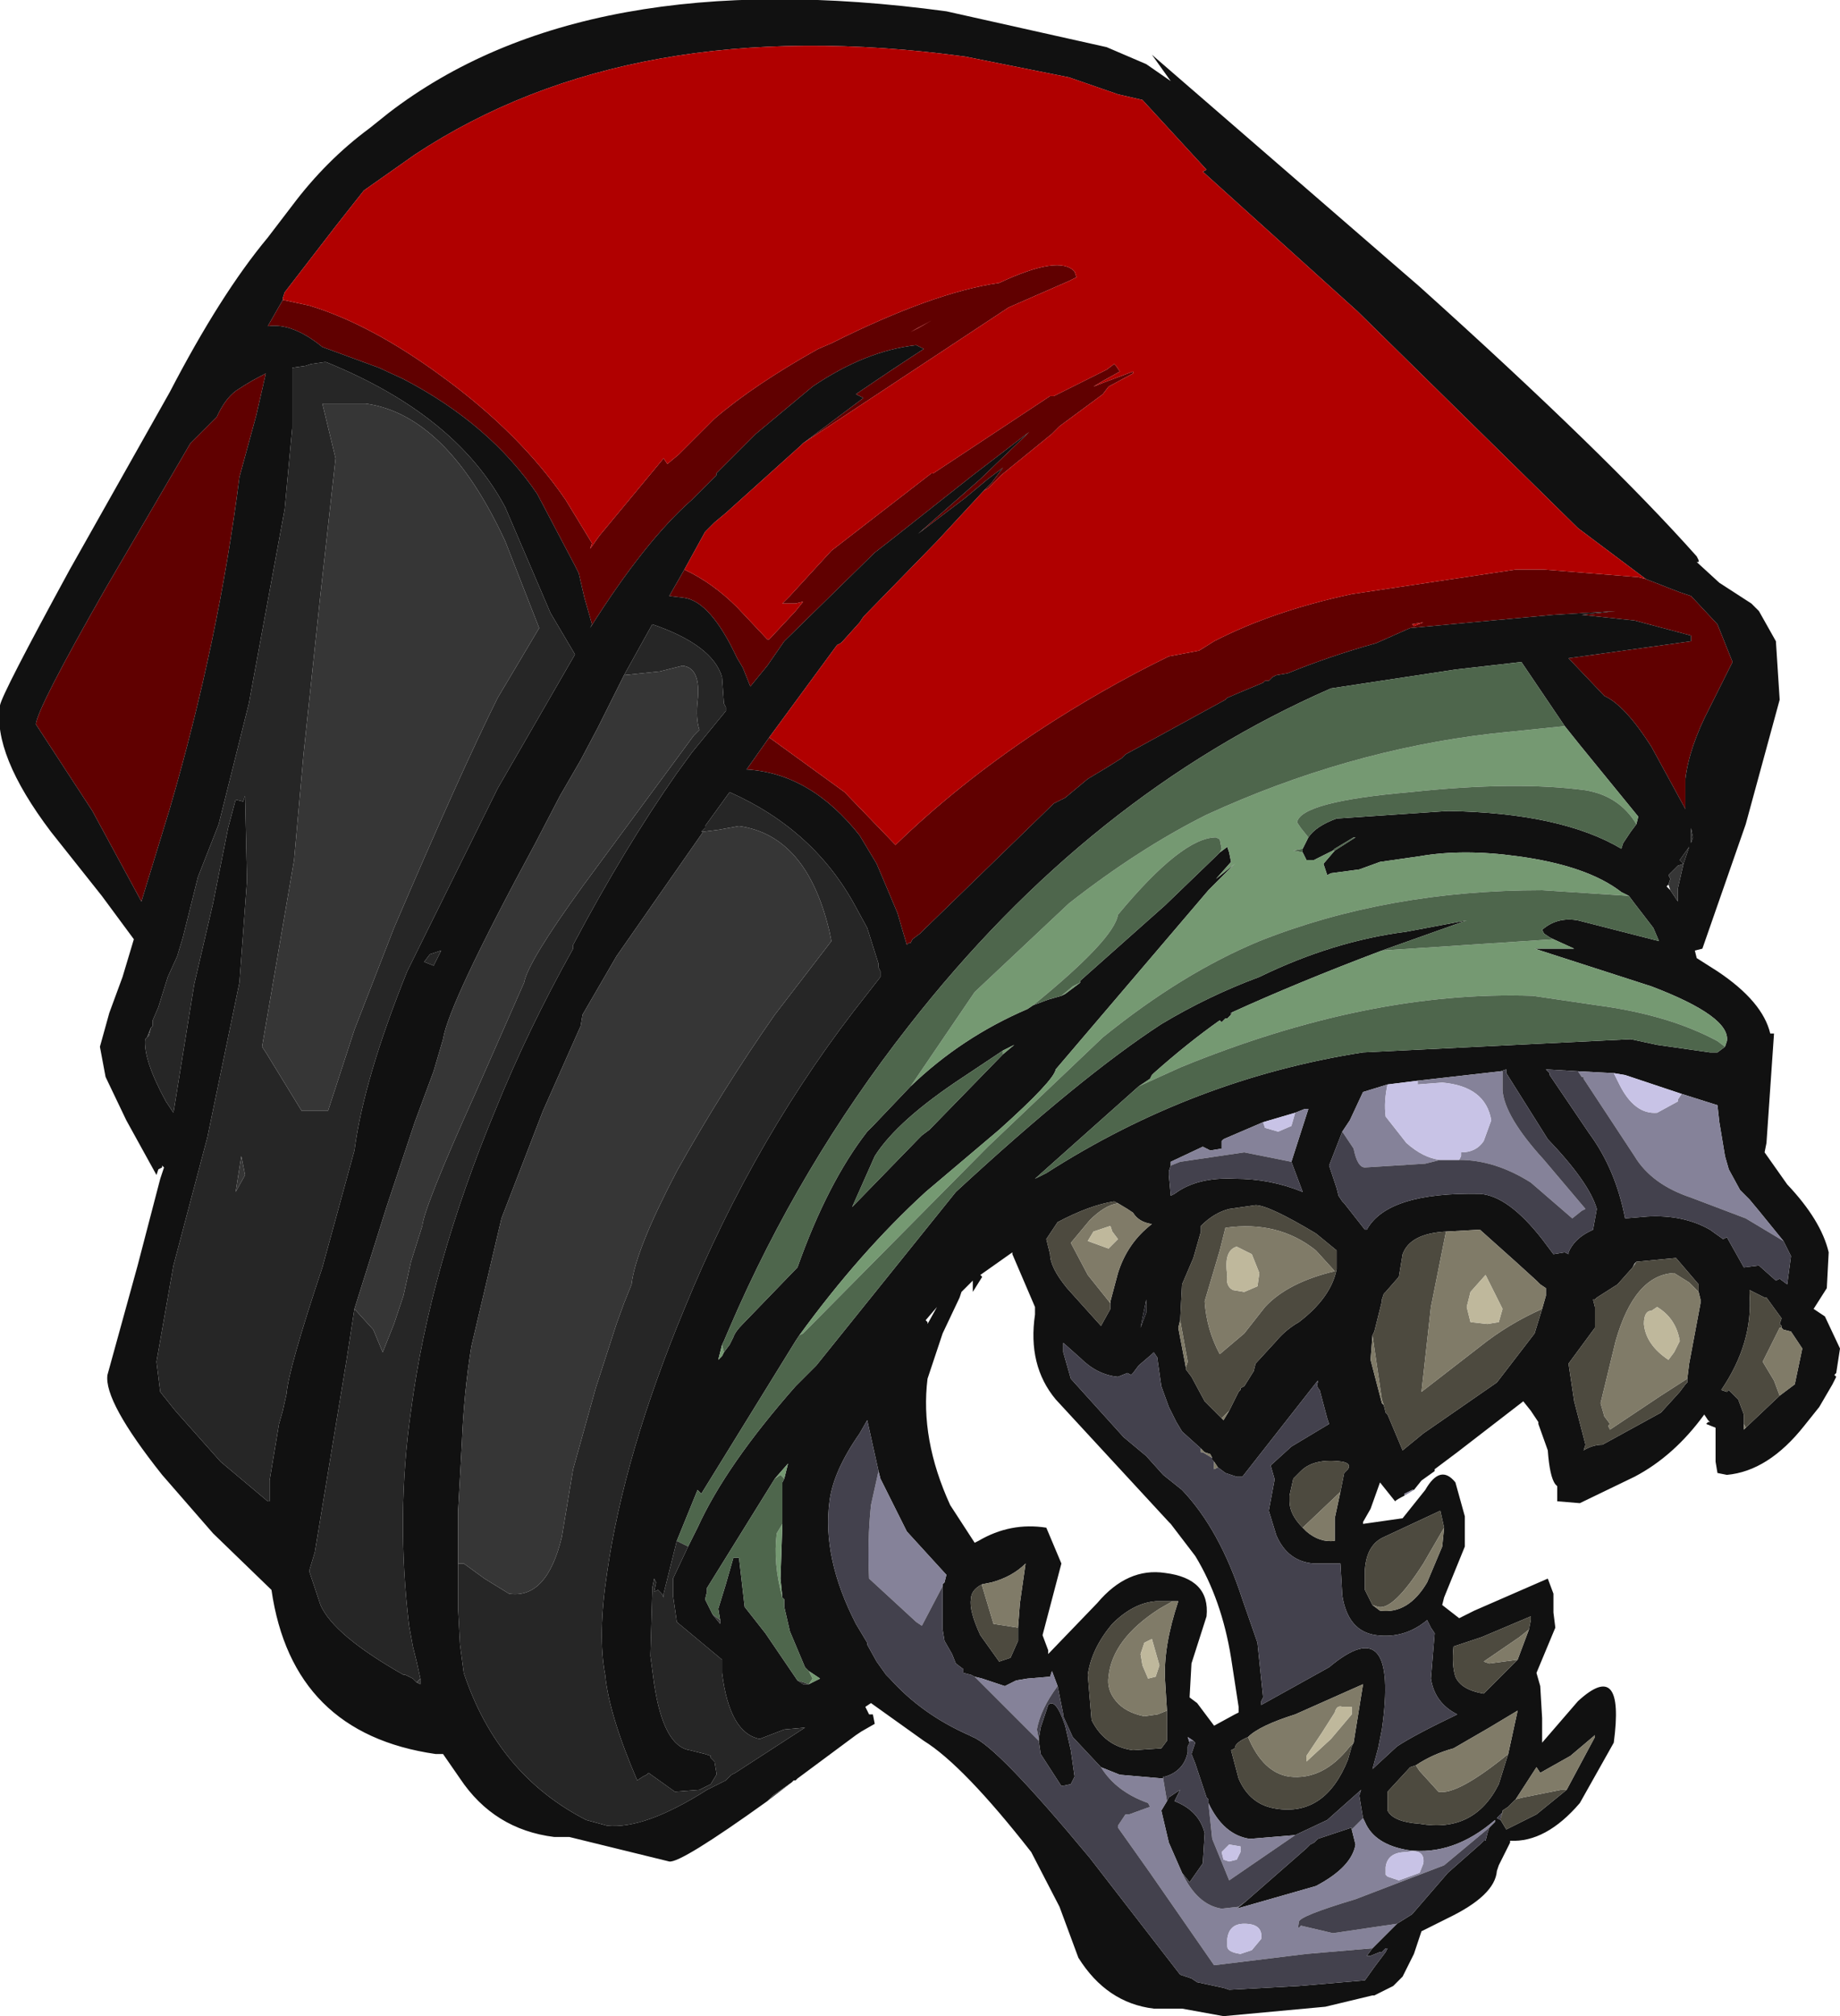 <?xml version="1.0" encoding="UTF-8" standalone="no"?>
<svg xmlns:ffdec="https://www.free-decompiler.com/flash" xmlns:xlink="http://www.w3.org/1999/xlink" ffdec:objectType="shape" height="53.45px" width="48.8px" xmlns="http://www.w3.org/2000/svg">
  <g transform="matrix(1.0, 0.0, 0.0, 1.0, 0.0, 0.0)">
    <path d="M43.65 15.35 L44.55 15.7 44.85 15.8 45.55 16.55 45.95 17.55 45.85 17.75 45.35 18.75 Q44.8 19.8 44.7 20.65 L44.7 21.45 43.8 19.8 Q43.1 18.7 42.55 18.45 L41.6 17.45 44.85 17.0 44.85 16.85 43.35 16.45 41.95 16.3 42.85 16.2 41.2 16.3 37.4 16.65 36.5 17.05 Q35.25 17.4 34.15 17.85 L33.85 17.9 33.75 17.95 33.65 18.05 33.55 18.05 33.5 18.1 32.9 18.35 32.55 18.5 32.5 18.55 29.85 20.0 29.75 20.1 29.35 20.35 28.85 20.65 28.25 21.15 27.95 21.3 24.45 24.7 24.4 24.75 24.2 24.9 24.15 25.0 24.1 25.0 24.05 25.05 23.8 24.2 23.25 22.9 22.8 22.15 Q21.5 20.5 19.8 20.4 L20.4 19.55 22.4 21.0 23.75 22.4 Q25.4 20.8 27.5 19.4 29.25 18.25 31.0 17.4 L31.8 17.25 32.2 17.0 Q33.75 16.2 35.85 15.75 L40.2 15.1 40.95 15.1 43.45 15.3 43.65 15.35 M26.1 13.0 L26.2 12.9 26.3 12.8 26.6 12.4 26.2 12.7 25.6 13.2 24.35 14.15 26.0 12.7 27.3 11.45 25.8 12.6 23.65 14.3 23.2 14.65 20.8 17.0 20.35 17.65 19.9 18.2 19.7 17.7 19.55 17.45 Q18.85 15.95 18.15 15.85 L17.75 15.8 18.15 15.1 Q18.9 15.45 19.55 16.1 L20.35 16.95 20.4 16.95 21.1 16.2 21.3 15.95 21.1 16.0 20.75 16.0 20.95 15.8 22.05 14.6 24.7 12.55 24.75 12.55 27.85 10.5 27.95 10.5 28.95 10.0 29.35 9.8 29.55 9.65 29.6 9.7 29.7 9.85 29.25 10.1 29.0 10.25 29.25 10.15 30.05 9.85 30.05 9.9 29.4 10.25 29.25 10.45 28.1 11.3 28.05 11.35 27.9 11.5 26.55 12.6 26.2 12.95 26.1 13.0 M21.3 11.75 L22.9 10.55 22.7 10.45 Q23.65 9.8 24.5 9.25 L24.3 9.15 Q22.95 9.3 21.55 10.25 L20.05 11.5 19.0 12.55 19.0 12.6 18.5 13.1 18.4 13.2 18.35 13.25 Q17.1 14.35 15.65 16.65 L15.7 16.55 15.5 15.85 15.35 15.2 15.25 15.0 14.25 13.1 Q13.0 11.25 10.7 10.05 L10.05 9.75 8.55 9.2 Q7.75 8.55 7.1 8.65 L7.5 7.95 8.2 8.1 Q9.85 8.6 11.75 10.0 13.8 11.5 15.0 13.25 L15.7 14.4 15.65 14.55 15.9 14.2 17.6 12.15 17.7 12.3 18.0 12.05 18.95 11.1 Q20.0 10.2 21.7 9.25 L22.05 9.1 Q24.75 7.75 26.5 7.5 28.1 6.75 28.5 7.2 L28.55 7.35 28.35 7.45 26.75 8.15 21.3 11.75 M24.15 8.8 L24.35 8.7 24.7 8.5 24.15 8.8 M37.5 16.6 L37.75 16.5 37.45 16.55 37.5 16.6 M5.75 11.05 Q6.0 10.5 6.35 10.3 6.65 10.1 7.05 9.9 L6.8 11.0 6.35 12.65 Q5.8 17.0 4.5 21.45 L3.75 23.9 2.45 21.5 0.95 19.2 Q1.0 18.75 2.8 15.6 L5.05 11.75 5.75 11.05" fill="#600000" fill-rule="evenodd" stroke="none"/>
    <path d="M20.35 47.75 Q18.05 49.4 17.75 49.35 L15.1 48.7 14.7 48.7 Q13.1 48.5 12.2 47.15 L11.75 46.5 11.55 46.5 Q7.75 45.95 7.2 42.15 L5.65 40.65 4.3 39.1 Q2.75 37.15 2.85 36.45 L3.65 33.55 4.25 31.25 4.35 30.95 4.3 30.9 4.3 30.95 4.2 31.0 4.15 31.15 3.35 29.7 2.8 28.55 2.65 27.75 2.9 26.85 3.25 25.9 3.55 24.9 2.7 23.75 1.35 22.05 Q-0.2 20.0 0.0 18.7 0.05 18.4 1.85 15.1 L4.5 10.4 Q5.85 7.8 7.1 6.3 L7.75 5.45 Q8.65 4.25 9.8 3.4 L10.3 3.0 Q15.5 -1.0 25.1 0.3 L29.35 1.25 30.4 1.7 31.05 2.15 30.55 1.45 37.65 7.6 Q42.6 12.05 45.0 14.75 L45.05 14.85 45.05 14.9 45.0 14.9 45.6 15.45 46.45 16.0 46.65 16.2 47.1 17.0 47.2 18.55 46.3 21.85 45.15 25.15 44.95 25.2 45.0 25.4 45.55 25.75 Q46.75 26.55 46.95 27.4 L47.05 27.4 46.85 30.3 46.8 30.55 47.4 31.4 Q48.3 32.35 48.5 33.2 L48.45 34.15 48.1 34.7 48.4 34.9 48.8 35.75 48.7 36.4 48.65 36.45 48.7 36.5 48.6 36.7 48.25 37.3 47.85 37.8 Q46.9 39.0 45.8 39.1 L45.55 39.05 45.5 38.75 45.5 38.65 45.5 38.6 45.5 37.85 45.25 37.75 45.3 37.7 45.35 37.7 45.3 37.65 45.2 37.5 Q44.4 38.6 43.35 39.15 L41.9 39.85 41.3 39.8 41.3 39.45 41.3 39.4 41.25 39.35 Q41.1 39.15 41.05 38.45 L40.8 37.75 40.8 37.7 40.6 37.4 40.4 37.15 38.65 38.5 38.05 38.95 38.05 39.0 37.7 39.25 37.5 39.5 37.45 39.5 37.25 39.6 37.25 39.65 Q37.05 39.75 37.0 39.8 L36.6 39.3 36.35 40.0 36.15 40.35 36.15 40.4 37.2 40.25 37.8 39.5 Q38.2 38.8 38.6 39.3 L38.85 40.2 38.85 41.0 38.3 42.35 38.25 42.55 38.7 42.9 39.1 42.7 41.05 41.85 41.2 42.25 41.2 42.75 41.25 43.15 40.75 44.35 40.85 44.7 40.9 45.55 40.9 46.2 41.85 45.1 Q43.1 43.95 42.8 46.2 L41.9 47.8 Q41.0 48.85 40.05 48.8 L40.05 48.85 39.75 49.45 39.7 49.6 Q39.65 50.25 38.4 50.85 L37.7 51.2 37.5 51.8 37.2 52.4 36.95 52.65 36.45 52.9 36.4 52.9 35.15 53.2 32.45 53.45 31.35 53.25 31.25 53.25 30.6 53.25 Q29.35 53.1 28.6 51.9 L28.1 50.55 27.35 49.1 Q25.55 46.8 24.5 46.15 L23.1 45.15 22.95 45.25 23.05 45.45 23.15 45.45 23.2 45.7 22.85 45.9 22.7 46.0 21.15 47.15 21.1 47.2 21.05 47.2 21.0 47.25 20.5 47.6 20.35 47.75 M20.4 19.55 L19.8 20.4 Q21.5 20.5 22.8 22.15 L23.25 22.9 23.8 24.2 24.05 25.05 24.1 25.0 24.15 25.0 24.2 24.9 24.4 24.75 24.45 24.7 27.95 21.3 28.25 21.15 28.85 20.65 29.35 20.35 29.75 20.1 29.85 20.0 32.5 18.55 32.55 18.5 32.9 18.35 33.5 18.1 33.55 18.05 33.65 18.05 33.75 17.95 33.85 17.9 34.15 17.85 Q35.25 17.4 36.5 17.05 L37.4 16.65 41.2 16.3 42.85 16.2 41.95 16.3 43.35 16.45 44.85 16.85 44.85 17.0 41.6 17.45 42.55 18.45 Q43.1 18.7 43.8 19.8 L44.7 21.45 44.7 20.65 Q44.8 19.8 45.35 18.75 L45.85 17.75 45.95 17.55 45.55 16.55 44.85 15.8 44.55 15.7 43.65 15.35 41.85 14.0 36.0 8.25 31.9 4.55 32.0 4.5 30.3 2.65 29.65 2.5 28.35 2.05 25.6 1.5 Q16.75 0.3 11.0 4.1 L9.65 5.05 8.9 6.0 7.55 7.75 7.5 7.9 7.5 7.95 7.1 8.65 Q7.75 8.55 8.55 9.2 L10.05 9.75 10.7 10.05 Q13.0 11.25 14.25 13.1 L15.25 15.0 15.35 15.2 15.5 15.85 15.7 16.55 15.65 16.65 Q17.1 14.35 18.35 13.25 L18.4 13.2 18.5 13.1 19.0 12.6 19.0 12.55 20.05 11.5 21.55 10.25 Q22.95 9.3 24.3 9.15 L24.5 9.25 Q23.65 9.8 22.7 10.45 L22.9 10.55 21.3 11.75 21.25 11.8 19.25 13.6 18.95 13.85 18.7 14.1 18.15 15.1 17.75 15.8 18.15 15.85 Q18.85 15.95 19.55 17.45 L19.7 17.7 19.9 18.2 20.35 17.65 20.8 17.0 23.2 14.65 23.65 14.3 25.8 12.6 27.3 11.45 26.0 12.7 24.35 14.15 25.6 13.2 26.2 12.7 26.6 12.4 26.3 12.8 26.2 12.9 26.1 13.0 24.85 14.35 22.9 16.35 22.8 16.5 22.35 17.0 22.3 17.05 22.2 17.1 20.4 19.55 M43.4 21.85 L43.45 21.65 41.9 19.75 41.5 19.25 40.35 17.55 38.6 17.75 35.3 18.25 Q28.9 21.05 24.1 27.2 21.2 30.9 19.35 35.2 L19.2 35.55 19.15 35.65 19.05 36.05 19.15 35.95 19.2 35.85 19.35 35.65 19.45 35.45 Q19.5 35.3 19.7 35.1 L21.15 33.6 Q21.95 31.35 23.0 30.0 L23.05 29.95 23.15 29.85 24.15 28.8 Q25.5 27.5 27.25 26.75 L27.4 26.65 27.8 26.5 28.15 26.4 28.25 26.35 28.65 26.05 28.65 26.0 30.9 24.0 32.25 22.7 32.35 22.6 32.55 22.45 32.6 22.6 32.65 22.85 32.25 23.3 32.75 22.9 32.05 23.6 28.0 28.35 Q27.95 28.65 26.5 29.95 L24.55 31.6 Q22.8 33.2 21.2 35.4 L21.1 35.55 18.6 39.6 18.5 39.5 17.95 40.85 17.6 42.25 17.6 42.35 17.55 42.25 17.45 42.15 17.35 42.2 17.4 41.95 17.35 41.85 17.3 42.1 17.3 42.2 17.25 43.9 17.35 44.65 Q17.6 46.3 18.3 46.4 L18.7 46.5 18.85 46.55 18.85 46.6 18.95 46.7 19.0 47.0 19.0 47.05 18.85 47.3 18.65 47.4 18.55 47.45 17.9 47.5 17.2 47.0 17.15 47.05 17.05 47.1 16.9 47.2 Q16.15 45.45 16.05 44.4 15.85 43.35 16.1 41.7 16.55 38.55 18.15 34.7 20.05 30.05 23.0 26.35 L23.35 25.9 23.35 25.75 23.3 25.65 23.3 25.55 23.0 24.6 22.7 24.05 Q21.6 22.0 19.35 21.0 L18.7 21.9 18.7 21.95 18.6 22.05 18.65 22.05 16.35 25.35 15.45 26.9 15.4 27.2 14.4 29.45 13.3 32.3 12.5 35.7 Q12.3 36.95 12.25 38.25 L12.15 40.05 12.15 41.3 12.15 41.45 12.15 42.65 12.2 43.6 12.3 44.35 Q13.2 47.05 15.55 48.25 L16.1 48.4 Q17.1 48.5 18.75 47.45 L19.05 47.3 19.25 47.2 19.4 47.05 19.5 47.0 21.35 45.8 20.8 45.85 20.15 46.1 Q19.35 45.95 19.15 44.35 L19.15 44.0 17.95 43.0 17.85 42.3 17.85 41.85 18.25 41.0 18.5 40.5 Q19.25 38.85 21.1 36.75 L21.65 36.2 25.35 31.6 Q28.65 28.55 30.8 27.15 32.05 26.4 33.4 25.9 35.35 24.95 37.3 24.7 L38.9 24.4 36.65 25.2 Q34.4 26.05 32.65 26.85 L32.65 26.9 32.55 27.0 32.5 27.0 32.4 27.1 32.35 27.05 Q31.5 27.65 30.6 28.45 L30.55 28.5 30.5 28.6 30.2 28.8 27.45 31.25 27.75 31.1 Q31.65 28.6 36.15 27.9 L43.25 27.55 43.95 27.7 45.35 27.9 45.55 27.9 45.75 27.75 45.8 27.6 Q45.9 26.95 43.8 26.15 L40.7 25.15 41.75 25.15 41.2 24.9 41.1 24.85 40.95 24.75 40.9 24.65 Q41.3 24.3 41.85 24.4 L44.0 24.95 43.85 24.6 43.35 23.95 43.2 23.75 43.0 23.65 Q42.1 22.95 40.25 22.7 38.8 22.5 37.65 22.7 L36.6 22.85 36.05 23.05 35.3 23.15 35.2 23.2 35.1 22.9 35.4 22.55 35.95 22.2 35.9 22.2 35.4 22.5 35.35 22.55 34.85 22.8 34.65 22.8 34.55 22.6 34.55 22.5 34.7 22.2 Q34.9 21.9 35.45 21.7 L38.4 21.5 Q41.4 21.55 43.0 22.5 L43.05 22.35 43.25 22.05 43.4 21.85 M44.3 23.6 L44.4 23.75 44.5 23.9 44.5 23.55 44.65 22.9 44.5 22.95 44.45 23.0 44.25 23.2 44.3 23.3 44.25 23.45 44.2 23.5 44.3 23.6 M44.65 22.9 L44.8 22.45 44.55 22.8 44.65 22.9 M44.85 21.95 L44.85 22.35 44.9 22.2 44.85 21.95 M47.3 32.9 L46.65 32.1 46.4 31.8 46.15 31.55 45.85 31.0 45.75 30.65 45.6 29.75 45.55 29.3 44.6 29.0 43.1 28.5 42.8 28.45 41.85 28.4 41.0 28.35 41.1 28.45 41.1 28.5 42.15 30.05 Q42.85 31.0 43.1 32.3 L43.7 32.25 Q44.65 32.2 45.35 32.6 L45.7 32.85 45.8 32.8 46.25 33.6 46.65 33.55 47.1 33.95 47.2 33.9 47.4 34.05 47.5 33.3 47.3 32.9 M43.4 33.45 L43.35 33.5 43.3 33.6 42.9 34.05 42.35 34.4 42.3 34.45 42.25 34.45 42.3 34.65 42.3 35.2 41.6 36.15 41.75 37.15 42.05 38.3 42.0 38.45 Q42.25 38.3 42.5 38.3 L44.05 37.45 44.55 36.9 44.7 36.7 44.75 36.65 44.75 36.55 44.8 36.15 45.1 34.55 45.1 34.45 45.05 34.25 45.05 34.2 45.05 34.05 44.45 33.35 43.4 33.45 M35.6 30.0 L35.25 30.9 35.45 31.5 35.5 31.7 35.6 31.85 35.65 31.9 36.2 32.6 36.25 32.6 Q36.8 31.6 39.25 31.65 40.0 31.7 40.9 32.85 L41.2 33.25 41.5 33.2 41.6 33.25 41.6 33.2 Q41.75 32.85 42.15 32.65 L42.25 32.6 42.35 32.05 Q42.15 31.35 41.05 30.2 L39.95 28.45 39.95 28.4 39.95 28.35 39.8 28.4 37.6 28.65 36.8 28.75 36.15 28.95 35.8 29.7 35.6 30.0 M36.7 37.25 L36.75 37.45 36.8 37.5 37.2 38.45 37.75 38.0 39.7 36.65 40.7 35.35 40.9 34.7 41.0 34.35 41.0 34.15 40.85 34.05 40.75 33.95 40.2 33.45 39.25 32.6 38.35 32.65 Q37.4 32.7 37.2 33.25 L37.1 33.85 36.75 34.25 36.7 34.3 36.65 34.45 36.65 34.5 36.45 35.3 36.4 35.4 36.35 36.05 36.65 37.2 36.7 37.25 M47.25 35.2 L47.25 35.15 47.2 35.1 47.25 34.95 46.85 34.4 46.8 34.4 46.4 34.2 46.4 34.3 Q46.5 35.6 45.65 36.85 L45.8 36.9 45.85 36.85 46.1 37.1 46.25 37.5 46.25 37.7 46.25 37.75 46.25 37.9 46.3 37.85 47.2 37.0 47.6 36.7 47.8 35.75 47.5 35.3 47.3 35.25 47.25 35.2 M40.55 43.2 L40.6 42.95 40.6 42.85 39.3 43.4 38.55 43.65 Q38.5 44.15 38.6 44.45 38.75 44.8 39.35 44.9 L40.1 44.15 40.25 44.0 40.55 43.2 M41.55 47.45 L42.3 46.05 42.3 46.0 41.65 46.55 40.85 47.0 40.75 46.85 40.2 47.7 40.0 47.9 39.85 48.0 39.85 48.05 39.75 48.15 39.7 48.2 39.8 48.25 39.95 48.5 40.75 48.1 41.55 47.45 M5.75 11.05 L5.05 11.75 2.8 15.6 Q1.0 18.75 0.95 19.2 L2.45 21.5 3.75 23.9 4.5 21.45 Q5.8 17.0 6.35 12.65 L6.8 11.0 7.05 9.9 Q6.65 10.1 6.35 10.3 6.0 10.5 5.75 11.05 M3.9 27.5 L3.85 27.55 Q3.8 28.1 4.4 29.2 L4.6 29.5 5.15 26.1 5.65 23.95 6.05 21.95 6.25 21.2 6.45 21.25 6.5 21.1 6.55 23.35 6.35 26.05 5.5 30.15 4.6 33.55 4.15 36.1 4.25 36.9 4.65 37.4 5.85 38.75 7.1 39.8 7.15 39.8 7.15 39.25 7.4 37.75 7.5 37.4 7.6 36.95 Q7.65 36.3 8.55 33.6 L9.4 30.5 Q9.65 28.6 10.8 25.75 L13.2 20.9 15.25 17.35 14.6 16.25 14.45 15.9 13.4 13.45 Q12.1 11.0 8.65 9.6 L8.6 9.6 8.25 9.65 8.1 9.7 7.75 9.75 7.75 11.35 7.55 13.5 6.6 18.65 5.8 21.85 5.25 23.25 4.85 24.85 4.7 25.35 4.45 25.9 4.2 26.7 4.05 27.05 4.05 27.2 4.0 27.25 3.9 27.5 M16.55 17.9 L15.85 19.3 15.4 20.15 14.85 21.1 14.2 22.35 Q11.9 26.6 11.75 27.55 L11.5 28.4 11.0 29.75 10.65 30.8 10.6 30.95 10.25 32.0 9.4 34.7 9.2 36.0 8.35 41.15 8.2 41.65 8.5 42.55 Q8.85 43.35 10.7 44.4 L10.75 44.4 10.95 44.5 11.05 44.6 11.15 44.65 11.15 44.5 11.05 44.05 10.95 43.65 10.85 43.1 Q10.5 40.2 10.9 37.4 11.4 33.6 13.15 29.4 14.0 27.3 15.2 25.15 L15.2 25.05 Q16.55 22.5 17.95 20.5 L18.35 19.95 19.25 18.85 19.25 18.75 19.2 18.65 19.15 17.95 Q18.9 17.1 17.3 16.55 L16.55 17.9 M11.7 25.2 L11.4 25.3 11.25 25.5 11.5 25.6 11.7 25.2 M19.1 42.95 L19.05 42.65 19.25 42.0 19.45 41.3 19.6 41.3 19.75 42.6 20.3 43.3 21.15 44.55 21.3 44.65 21.45 44.65 21.75 44.5 21.45 44.3 21.35 44.2 20.95 43.25 20.8 42.6 20.8 42.4 20.75 42.35 20.7 41.85 20.75 40.4 20.75 39.3 20.8 39.2 20.9 38.8 20.55 39.2 18.75 42.1 18.75 42.2 18.7 42.4 18.9 42.8 19.1 43.05 19.1 42.95 M33.5 29.75 L32.45 30.2 32.4 30.25 32.4 30.45 32.1 30.5 31.9 30.4 31.05 30.8 31.05 30.9 31.0 31.05 31.0 31.15 31.05 31.7 31.15 31.65 Q31.75 31.2 32.75 31.25 33.7 31.25 34.55 31.6 L34.25 30.8 34.7 29.4 34.6 29.4 34.35 29.5 33.5 29.75 M32.6 37.4 L32.65 37.3 32.85 36.9 32.9 36.85 32.9 36.8 33.0 36.75 33.25 36.35 33.3 36.15 33.85 35.55 Q34.1 35.25 34.45 35.05 35.3 34.4 35.45 33.65 L35.45 33.5 35.45 33.15 34.9 32.7 Q33.65 31.95 33.3 31.95 L32.6 32.05 Q32.2 32.15 31.85 32.5 L31.85 32.65 31.65 33.35 31.35 34.05 31.3 35.0 31.25 35.2 31.45 36.25 31.45 36.3 31.6 36.5 31.95 37.15 32.4 37.6 32.45 37.65 32.6 37.4 M30.4 34.45 L30.25 35.2 30.4 34.8 30.4 34.65 30.4 34.45 M31.85 38.4 L31.35 37.95 31.2 37.7 31.0 37.3 30.8 36.75 30.7 36.05 30.7 36.0 30.6 35.85 30.55 35.9 30.2 36.2 30.05 36.4 30.0 36.45 29.9 36.4 29.65 36.5 Q29.1 36.45 28.65 36.0 L28.2 35.6 28.2 35.85 28.4 36.55 29.8 38.1 30.4 38.6 30.85 39.1 31.35 39.5 Q32.35 40.55 32.95 42.4 L33.35 43.55 33.5 45.0 33.45 45.1 33.45 45.2 35.25 44.2 Q37.1 42.65 36.65 45.85 L36.55 46.35 36.4 46.9 37.05 46.3 Q37.5 46.0 38.65 45.45 38.05 45.15 37.95 44.5 L38.05 43.3 37.95 43.15 37.85 42.95 Q37.25 43.45 36.5 43.35 35.75 43.25 35.6 42.3 L35.55 41.45 34.85 41.45 Q34.15 41.4 33.85 40.7 L33.65 40.05 33.8 39.25 33.8 39.2 33.7 38.85 34.25 38.35 35.25 37.75 35.2 37.6 35.0 36.85 Q34.9 36.75 34.95 36.65 L34.95 36.6 32.95 39.15 32.8 39.15 32.5 39.05 32.3 38.9 32.2 38.75 32.15 38.7 32.15 38.65 32.1 38.55 31.95 38.5 31.85 38.4 M26.6 27.85 L25.55 28.55 Q23.8 29.7 23.2 30.65 L22.6 32.0 24.35 30.2 24.45 30.1 24.65 29.95 26.6 27.95 26.9 27.7 26.6 27.85 M24.85 34.65 L24.55 35.0 24.6 35.05 24.6 35.1 24.85 34.65 M24.6 36.55 Q24.4 38.15 25.2 39.9 L25.85 40.9 25.95 40.85 Q26.8 40.35 27.75 40.5 L28.15 41.45 27.9 42.4 27.65 43.35 27.8 43.75 27.8 43.85 29.1 42.5 Q29.9 41.55 30.9 41.7 32.1 41.85 32.0 42.85 L31.6 44.1 31.55 45.0 31.75 45.15 32.2 45.75 32.75 45.45 32.85 45.4 32.85 45.25 32.65 43.95 Q32.4 42.4 31.7 41.25 L31.05 40.4 31.0 40.35 28.0 37.1 Q27.25 36.2 27.45 34.85 L27.45 34.65 26.85 33.25 26.85 33.2 26.0 33.8 26.05 33.85 25.8 34.25 25.8 34.1 25.8 33.95 25.5 34.25 25.45 34.4 25.0 35.35 24.6 36.55 M29.45 34.55 L29.45 34.5 29.65 33.75 Q29.9 32.95 30.55 32.45 30.2 32.4 30.05 32.15 L29.9 32.05 29.65 31.9 29.55 31.85 Q28.9 31.95 28.05 32.4 L27.75 32.85 27.85 33.25 Q27.85 33.6 28.3 34.15 L29.2 35.15 29.45 34.7 29.45 34.55 M27.0 43.15 L27.05 42.5 27.2 41.45 Q26.85 41.8 26.3 41.95 L26.05 42.0 Q25.75 42.15 25.75 42.4 25.7 42.7 26.0 43.35 L26.5 44.05 26.65 44.0 26.8 43.95 27.0 43.5 27.0 43.15 M25.0 42.05 L25.0 42.0 25.05 41.95 25.1 41.75 24.05 40.6 23.35 39.2 23.3 39.0 23.0 37.65 22.8 38.0 Q22.1 39.0 22.0 39.8 21.8 41.3 22.7 43.05 L23.0 43.55 23.0 43.6 23.25 44.05 23.5 44.4 23.6 44.5 Q24.45 45.45 25.7 46.0 L25.8 46.05 Q26.45 46.3 28.9 49.25 L31.3 52.35 31.6 52.45 31.75 52.55 32.45 52.7 32.6 52.75 34.45 52.65 36.2 52.5 36.45 52.15 36.75 51.75 36.8 51.65 36.75 51.65 36.65 51.75 36.6 51.75 36.35 51.85 36.25 51.85 36.4 51.65 37.05 51.0 37.45 50.75 38.4 49.65 39.25 48.9 39.35 48.8 39.4 48.8 39.45 48.6 39.5 48.45 39.65 48.3 39.65 48.25 Q38.55 49.2 37.35 49.05 36.45 48.9 36.2 48.3 L36.15 48.2 36.05 47.6 36.1 47.45 35.2 48.25 34.35 48.65 33.15 48.75 Q32.45 48.65 32.05 47.8 L32.05 47.7 32.0 47.65 31.7 46.75 31.6 46.5 31.7 46.2 31.65 46.15 31.5 46.05 31.55 46.2 31.5 46.3 31.5 46.45 Q31.4 46.95 30.9 47.1 L30.85 47.1 30.85 47.15 29.7 47.05 29.2 46.85 28.45 46.05 28.2 45.5 28.2 45.45 28.05 44.7 27.9 44.3 27.85 44.45 27.25 44.5 26.95 44.55 26.65 44.7 26.05 44.5 25.85 44.45 25.75 44.4 25.55 44.35 25.55 44.25 25.35 44.1 25.25 43.85 25.05 43.5 25.0 43.2 25.0 42.05 M27.55 46.1 L27.6 45.8 27.8 45.2 Q28.0 45.0 28.25 45.75 L28.4 46.4 28.5 47.1 28.4 47.3 28.15 47.35 27.6 46.5 27.55 46.15 27.55 46.1 M30.95 45.35 L30.9 44.55 Q30.85 43.65 31.25 42.45 L31.1 42.45 30.65 42.45 Q30.05 42.5 29.5 43.05 28.95 43.7 28.85 44.4 L28.95 45.6 Q29.3 46.3 30.05 46.4 L30.8 46.35 30.95 46.15 30.95 45.9 30.95 45.35 M35.55 39.55 L35.65 39.05 35.75 38.95 Q35.85 38.8 35.6 38.75 34.85 38.65 34.5 39.0 L34.35 39.15 34.3 39.2 34.2 39.65 34.2 39.8 Q34.2 40.15 34.55 40.5 L34.65 40.6 Q35.0 40.9 35.4 40.85 L35.4 40.25 35.55 39.55 M38.3 40.5 L38.2 40.05 36.7 40.75 Q36.25 40.95 36.2 41.6 L36.2 42.15 36.4 42.55 36.6 42.7 Q37.35 42.8 37.85 41.95 L38.25 41.0 38.3 40.5 M35.9 46.2 L36.15 44.65 34.35 45.45 Q33.4 45.75 33.1 46.05 32.75 46.2 32.75 46.35 L32.65 46.4 32.85 47.15 Q33.15 47.85 33.85 47.95 35.15 48.15 35.75 46.65 L35.85 46.3 35.9 46.2 M30.95 47.75 L31.0 47.65 31.3 47.45 31.15 47.75 Q31.8 48.0 31.95 48.6 L31.9 49.4 31.55 49.9 31.35 49.65 31.0 48.85 30.8 48.0 30.95 47.75 M33.05 50.4 L34.65 49.0 34.75 48.9 34.85 48.85 34.9 48.8 34.95 48.75 35.85 48.45 35.85 48.5 35.95 48.9 Q35.85 49.5 34.9 50.0 L32.8 50.6 33.05 50.4 M40.0 46.5 L40.25 45.35 39.5 45.8 38.55 46.35 Q38.0 46.5 37.55 46.8 L37.4 46.85 36.8 47.5 36.8 48.0 Q36.95 48.3 37.65 48.35 39.1 48.6 39.75 47.3 L40.0 46.5" fill="#111111" fill-rule="evenodd" stroke="none"/>
    <path d="M43.65 15.35 L43.45 15.3 40.95 15.1 40.2 15.1 35.85 15.75 Q33.75 16.2 32.2 17.0 L31.8 17.25 31.0 17.4 Q29.25 18.25 27.5 19.4 25.4 20.8 23.75 22.4 L22.4 21.0 20.4 19.55 22.2 17.1 22.3 17.05 22.35 17.0 22.8 16.5 22.9 16.35 24.85 14.35 26.1 13.0 26.2 12.95 26.55 12.6 27.9 11.5 28.05 11.35 28.1 11.3 29.25 10.45 29.4 10.25 30.05 9.9 30.05 9.85 29.25 10.15 29.0 10.25 29.25 10.1 29.7 9.85 29.6 9.7 29.55 9.65 29.35 9.8 28.95 10.0 27.95 10.5 27.85 10.5 24.75 12.55 24.7 12.55 22.05 14.6 20.95 15.8 20.75 16.0 21.1 16.0 21.3 15.95 21.1 16.2 20.4 16.95 20.35 16.95 19.55 16.1 Q18.9 15.45 18.15 15.1 L18.7 14.1 18.95 13.85 19.25 13.6 21.25 11.8 21.3 11.75 26.75 8.15 28.35 7.45 28.55 7.35 28.5 7.2 Q28.1 6.75 26.5 7.5 24.75 7.75 22.05 9.1 L21.7 9.25 Q20.0 10.2 18.95 11.1 L18.0 12.05 17.7 12.3 17.6 12.15 15.9 14.2 15.65 14.55 15.7 14.4 15.0 13.25 Q13.8 11.5 11.75 10.0 9.85 8.6 8.2 8.1 L7.5 7.95 7.5 7.9 7.55 7.75 8.9 6.0 9.65 5.05 11.0 4.1 Q16.75 0.3 25.6 1.5 L28.35 2.05 29.65 2.5 30.3 2.65 32.0 4.5 31.9 4.55 36.0 8.25 41.85 14.0 43.65 15.35 M24.15 8.8 L24.7 8.5 24.35 8.7 24.15 8.8 M37.5 16.6 L37.45 16.55 37.75 16.5 37.5 16.6" fill="#b00000" fill-rule="evenodd" stroke="none"/>
    <path d="M41.5 19.25 L41.9 19.75 43.45 21.65 43.4 21.85 Q42.95 21.1 42.05 20.95 40.2 20.7 37.4 21.0 34.5 21.25 34.4 21.8 L34.5 21.95 34.7 22.2 34.55 22.5 34.3 22.55 34.55 22.6 34.65 22.8 34.85 22.8 35.35 22.55 35.4 22.55 35.1 22.9 35.2 23.2 35.3 23.15 36.05 23.05 36.6 22.85 37.65 22.7 Q38.8 22.5 40.25 22.7 42.1 22.95 43.0 23.65 L43.2 23.75 40.9 23.6 Q36.8 23.6 33.4 24.95 31.35 25.8 29.25 27.5 L26.2 30.4 21.3 35.35 21.2 35.4 Q22.8 33.2 24.55 31.6 L26.5 29.95 Q27.95 28.65 28.0 28.35 L32.05 23.6 32.75 22.9 32.25 23.3 32.65 22.85 32.6 22.6 32.55 22.45 32.35 22.6 32.4 22.5 32.35 22.25 32.25 22.2 Q31.35 22.2 29.65 24.25 29.55 24.9 27.4 26.65 L27.25 26.75 Q25.5 27.5 24.15 28.8 L25.85 26.3 28.35 23.95 Q30.2 22.5 32.0 21.6 35.7 19.9 39.55 19.45 L41.5 19.25 M41.2 24.9 L41.75 25.15 40.7 25.15 43.8 26.15 Q45.9 26.95 45.8 27.6 L45.75 27.75 45.55 27.6 Q44.25 26.9 42.35 26.65 L40.65 26.4 Q36.3 26.25 31.3 28.3 L30.2 28.8 30.5 28.6 30.55 28.5 30.6 28.45 Q31.5 27.65 32.35 27.05 L32.4 27.1 32.5 27.0 32.55 27.0 32.65 26.9 32.7 26.85 32.65 26.85 Q34.4 26.05 36.65 25.2 L41.2 24.9 M28.65 26.05 L28.25 26.35 28.15 26.4 28.45 26.15 28.65 26.05 M19.2 35.85 L19.15 35.95 19.05 36.05 19.15 35.65 19.2 35.85 M21.45 44.65 L21.55 44.5 21.45 44.3 21.75 44.5 21.45 44.65 M20.75 42.35 Q20.5 41.45 20.6 40.65 L20.75 40.4 20.7 41.85 20.75 42.35 M20.8 39.2 L20.7 39.1 20.55 39.2 20.9 38.8 20.8 39.2 M26.6 27.95 L26.6 27.85 26.9 27.7 26.6 27.95" fill="#759972" fill-rule="evenodd" stroke="none"/>
    <path d="M43.4 21.85 L43.25 22.05 43.05 22.35 43.0 22.5 Q41.4 21.55 38.4 21.5 L35.45 21.7 Q34.9 21.9 34.7 22.2 L34.5 21.95 34.4 21.8 Q34.5 21.25 37.4 21.0 40.2 20.7 42.05 20.95 42.95 21.1 43.4 21.85 M34.55 22.5 L34.55 22.6 34.3 22.55 34.55 22.5 M35.35 22.55 L35.4 22.5 35.9 22.2 35.95 22.2 35.4 22.55 35.35 22.55 M43.2 23.75 L43.35 23.95 43.85 24.6 44.0 24.95 41.85 24.4 Q41.3 24.3 40.9 24.65 L40.95 24.75 41.1 24.85 41.2 24.9 36.65 25.2 38.9 24.4 37.3 24.7 Q35.35 24.95 33.4 25.9 32.05 26.4 30.8 27.15 28.65 28.55 25.35 31.6 L21.65 36.2 21.1 36.75 Q19.25 38.85 18.5 40.5 L18.25 41.0 17.95 40.85 18.5 39.5 18.6 39.6 21.1 35.55 21.2 35.4 21.3 35.35 26.2 30.4 29.25 27.5 Q31.35 25.8 33.4 24.95 36.8 23.6 40.9 23.6 L43.2 23.75 M45.75 27.75 L45.55 27.9 45.35 27.9 43.95 27.7 43.25 27.55 36.15 27.9 Q31.65 28.6 27.75 31.1 L27.45 31.25 30.2 28.8 31.3 28.3 Q36.3 26.25 40.65 26.4 L42.35 26.65 Q44.25 26.9 45.55 27.6 L45.75 27.75 M32.65 26.9 L32.65 26.85 32.7 26.85 32.65 26.9 M32.35 22.6 L32.25 22.7 30.9 24.0 28.65 26.0 28.65 26.05 28.45 26.15 28.15 26.4 27.8 26.5 27.4 26.65 Q29.55 24.9 29.65 24.25 31.35 22.2 32.25 22.2 L32.35 22.25 32.4 22.5 32.35 22.6 M24.15 28.8 L23.15 29.85 23.05 29.95 23.0 30.0 Q21.95 31.35 21.15 33.6 L19.7 35.1 Q19.5 35.3 19.45 35.45 L19.35 35.65 19.2 35.85 19.15 35.65 19.2 35.55 19.35 35.2 Q21.2 30.9 24.1 27.2 28.9 21.05 35.3 18.25 L38.6 17.75 40.35 17.55 41.5 19.25 39.55 19.45 Q35.7 19.9 32.0 21.6 30.2 22.5 28.35 23.95 L25.85 26.3 24.15 28.8 M21.15 44.55 L20.3 43.3 19.75 42.6 19.6 41.3 19.45 41.3 19.25 42.0 19.05 42.65 19.1 42.95 18.9 42.8 18.7 42.4 18.75 42.2 18.75 42.1 20.55 39.2 20.7 39.1 20.8 39.2 20.75 39.3 20.75 40.4 20.6 40.65 Q20.5 41.45 20.75 42.35 L20.8 42.4 20.8 42.6 20.95 43.25 21.35 44.2 21.45 44.3 21.55 44.5 21.45 44.65 21.15 44.55 M26.6 27.85 L26.6 27.95 24.65 29.95 24.45 30.1 24.35 30.2 22.6 32.0 23.2 30.65 Q23.8 29.7 25.55 28.55 L26.6 27.85" fill="#4e664c" fill-rule="evenodd" stroke="none"/>
    <path d="M18.25 41.0 L17.85 41.85 17.85 42.3 17.95 43.0 19.15 44.0 19.15 44.35 Q19.35 45.95 20.15 46.1 L20.8 45.85 21.35 45.8 19.5 47.0 19.4 47.05 19.25 47.2 19.05 47.3 18.75 47.45 Q17.1 48.5 16.1 48.4 L15.55 48.25 Q13.2 47.05 12.3 44.35 L12.2 43.6 12.15 42.65 12.15 41.45 12.3 41.45 12.85 41.85 13.5 42.25 Q14.5 42.4 14.9 40.75 L15.2 38.95 15.8 36.8 16.35 35.1 16.55 34.55 16.75 34.05 Q16.85 33.15 17.95 31.05 19.15 28.9 20.55 26.9 L22.05 24.95 22.0 24.7 Q21.4 22.15 19.6 21.9 L19.05 22.0 18.65 22.05 18.6 22.05 18.7 21.95 18.7 21.9 19.35 21.0 Q21.6 22.0 22.7 24.05 L23.0 24.6 23.3 25.55 23.3 25.65 23.35 25.75 23.35 25.9 23.0 26.35 Q20.05 30.05 18.15 34.7 16.55 38.55 16.1 41.7 15.85 43.35 16.05 44.4 16.15 45.45 16.9 47.2 L17.05 47.1 17.15 47.05 17.2 47.0 17.9 47.5 18.55 47.45 18.65 47.4 18.85 47.3 19.0 47.05 19.0 47.0 18.95 46.7 18.85 46.6 18.85 46.55 18.7 46.5 18.3 46.4 Q17.6 46.3 17.35 44.65 L17.25 43.9 17.3 42.2 17.3 42.1 17.35 41.85 17.4 41.95 17.35 42.2 17.45 42.15 17.55 42.25 17.6 42.35 17.6 42.25 17.95 40.85 18.25 41.0 M44.85 21.95 L44.9 22.2 44.85 22.35 44.85 21.95 M44.65 22.9 L44.55 22.8 44.8 22.45 44.65 22.9 M4.0 27.25 L4.05 27.2 4.05 27.05 4.2 26.7 4.45 25.9 4.7 25.35 4.85 24.85 5.25 23.25 5.8 21.85 6.6 18.65 7.55 13.5 7.75 11.35 7.75 9.75 8.1 9.7 8.25 9.65 8.6 9.6 8.65 9.6 Q12.1 11.0 13.4 13.45 L14.45 15.9 14.6 16.25 15.25 17.35 13.2 20.9 10.8 25.75 Q9.65 28.6 9.4 30.5 L8.55 33.6 Q7.65 36.3 7.6 36.95 L7.5 37.4 7.4 37.75 7.15 39.25 7.15 39.8 7.1 39.8 5.85 38.75 4.65 37.4 4.25 36.9 4.15 36.1 4.6 33.55 5.5 30.15 6.35 26.05 6.55 23.35 6.5 21.1 6.45 21.25 6.25 21.2 6.05 21.95 5.65 23.95 5.15 26.1 4.6 29.5 4.4 29.2 Q3.8 28.1 3.85 27.55 L3.9 27.5 3.95 27.45 4.0 27.25 M8.55 10.7 L8.9 12.15 8.5 15.75 8.05 20.0 7.8 22.8 6.95 27.75 7.05 27.9 8.0 29.45 8.7 29.45 9.4 27.3 10.45 24.6 Q12.25 20.4 13.2 18.5 L14.3 16.65 13.4 14.35 Q11.85 11.0 9.7 10.7 L8.55 10.7 M9.4 34.7 L9.9 35.25 10.15 35.85 10.45 35.1 10.7 34.35 10.9 33.45 11.2 32.5 Q11.25 32.0 12.6 29.0 L13.9 26.05 Q14.0 25.5 15.45 23.5 L18.4 19.5 18.55 19.35 Q18.45 19.05 18.5 18.6 18.6 17.7 18.1 17.65 L17.5 17.8 16.55 17.9 17.3 16.55 Q18.9 17.1 19.15 17.95 L19.2 18.65 19.25 18.75 19.25 18.85 18.35 19.95 17.95 20.5 Q16.55 22.5 15.2 25.05 L15.2 25.15 Q14.0 27.3 13.15 29.4 11.4 33.6 10.9 37.4 10.5 40.2 10.85 43.1 L10.95 43.65 11.05 44.05 11.15 44.5 11.05 44.6 10.95 44.5 10.75 44.4 10.7 44.4 Q8.85 43.35 8.5 42.55 L8.2 41.65 8.35 41.15 9.2 36.0 9.4 34.7 M11.7 25.2 L11.5 25.6 11.25 25.5 11.4 25.3 11.7 25.2 M6.5 31.15 L6.4 30.65 6.25 31.6 6.5 31.15 M21.15 44.55 L21.45 44.65 21.3 44.65 21.15 44.55" fill="#262626" fill-rule="evenodd" stroke="none"/>
    <path d="M21.0 47.25 L20.35 47.75 20.5 47.6 21.0 47.25 M12.15 41.45 L12.15 41.3 12.15 40.05 12.25 38.25 Q12.3 36.95 12.5 35.7 L13.3 32.3 14.4 29.45 15.4 27.2 15.45 26.9 16.35 25.35 18.65 22.05 19.05 22.0 19.6 21.9 Q21.4 22.15 22.0 24.7 L22.05 24.95 20.55 26.9 Q19.15 28.9 17.95 31.05 16.85 33.15 16.75 34.05 L16.55 34.55 16.35 35.1 15.8 36.8 15.2 38.95 14.9 40.75 Q14.5 42.4 13.5 42.25 L12.85 41.85 12.3 41.45 12.15 41.45 M44.25 23.45 L44.3 23.3 44.25 23.2 44.45 23.0 44.5 22.95 44.65 22.9 44.5 23.55 44.5 23.9 44.4 23.75 44.3 23.6 44.25 23.45 M4.0 27.25 L3.95 27.45 3.9 27.5 4.0 27.25 M16.55 17.9 L17.5 17.8 18.1 17.65 Q18.6 17.7 18.5 18.6 18.45 19.05 18.55 19.35 L18.4 19.5 15.45 23.5 Q14.0 25.5 13.9 26.05 L12.6 29.0 Q11.25 32.0 11.2 32.5 L10.9 33.45 10.7 34.35 10.45 35.1 10.15 35.85 9.9 35.25 9.4 34.7 10.25 32.0 10.6 30.95 10.65 30.8 11.0 29.75 11.5 28.4 11.75 27.55 Q11.9 26.6 14.2 22.35 L14.85 21.1 15.4 20.15 15.85 19.3 16.55 17.9 M8.55 10.7 L9.7 10.7 Q11.85 11.0 13.4 14.35 L14.3 16.65 13.2 18.5 Q12.25 20.4 10.45 24.6 L9.4 27.3 8.7 29.45 8.0 29.45 7.05 27.9 6.95 27.75 7.8 22.8 8.05 20.0 8.5 15.75 8.9 12.15 8.55 10.7 M11.05 44.6 L11.15 44.5 11.15 44.65 11.05 44.6 M6.5 31.15 L6.25 31.6 6.4 30.65 6.5 31.15 M18.9 42.8 L19.1 42.95 19.1 43.05 18.9 42.8" fill="#363636" fill-rule="evenodd" stroke="none"/>
    <path d="M37.5 39.5 L37.25 39.65 37.25 39.6 37.45 39.5 37.5 39.5 M44.6 29.0 L45.55 29.3 45.6 29.75 45.75 30.65 45.85 31.0 46.15 31.55 46.4 31.8 46.65 32.1 47.3 32.9 46.3 32.3 44.85 31.75 Q43.8 31.4 43.35 30.65 L42.0 28.6 42.0 28.55 41.95 28.55 41.85 28.4 42.8 28.45 42.9 28.65 42.95 28.75 Q43.35 29.55 43.95 29.5 L44.5 29.2 44.5 29.15 44.6 29.0 M39.8 28.4 L39.85 28.4 39.85 28.45 39.85 28.9 Q39.9 29.6 40.95 30.75 L42.05 32.05 41.95 32.1 41.7 32.3 40.6 31.35 Q39.65 30.75 38.7 30.75 L38.75 30.65 38.75 30.55 Q39.15 30.55 39.35 30.25 L39.55 29.7 Q39.4 28.8 38.25 28.7 L37.6 28.75 37.6 28.65 39.8 28.4 M38.2 30.75 L37.8 30.85 36.2 30.95 Q36.0 30.95 35.9 30.45 L35.6 30.0 35.8 29.7 36.15 28.95 36.8 28.75 Q36.7 29.2 36.75 29.6 L37.3 30.3 Q37.75 30.7 38.2 30.75 M31.05 30.9 L31.05 30.8 31.9 30.4 32.1 30.5 32.4 30.45 32.4 30.25 32.45 30.2 33.5 29.75 33.55 29.9 33.9 30.0 34.25 29.85 34.35 29.5 34.6 29.4 34.7 29.4 34.25 30.8 33.0 30.55 31.3 30.8 31.05 30.9 M25.0 42.05 L24.45 43.1 24.3 43.0 23.05 41.85 Q23.0 40.85 23.1 39.9 L23.3 39.0 23.35 39.2 24.05 40.6 25.1 41.75 25.05 41.95 25.0 42.0 25.0 42.05 M36.4 51.65 L34.65 51.8 32.2 52.1 30.5 49.65 29.65 48.45 29.65 48.4 29.85 48.1 29.95 48.1 30.5 47.9 30.45 47.8 Q29.6 47.5 29.2 46.85 L29.7 47.05 30.85 47.15 30.95 47.75 30.8 48.0 31.0 48.85 31.35 49.65 Q31.75 50.5 32.4 50.6 L32.85 50.55 33.05 50.4 32.8 50.6 34.9 50.0 Q35.85 49.5 35.95 48.9 L35.85 48.5 36.15 48.2 36.2 48.3 Q36.45 48.9 37.35 49.05 38.55 49.2 39.65 48.25 L39.65 48.3 39.5 48.45 38.3 49.45 35.95 50.35 Q34.45 50.8 34.45 50.95 34.4 51.2 34.5 51.05 L35.35 51.25 37.05 51.0 36.4 51.65 M28.05 44.7 Q27.6 45.3 27.5 45.85 L27.55 46.1 27.55 46.15 25.85 44.45 26.05 44.5 26.65 44.7 26.95 44.55 27.25 44.5 27.85 44.45 27.9 44.3 28.05 44.7 M31.55 46.2 L31.5 46.05 31.65 46.15 31.55 46.15 31.55 46.2 M32.05 47.8 Q32.45 48.65 33.15 48.75 L34.35 48.65 32.6 49.85 32.15 48.75 32.05 47.8 M32.6 48.9 L32.4 49.1 32.45 49.3 32.6 49.35 32.8 49.3 32.9 49.1 32.9 48.95 32.6 48.9 M37.75 49.4 Q37.8 49.0 37.3 49.1 36.8 49.1 36.75 49.5 L36.75 49.7 36.8 49.75 37.1 49.85 37.65 49.65 37.75 49.4 M33.2 51.7 L33.45 51.4 Q33.5 51.0 33.0 51.0 32.6 51.0 32.55 51.4 L32.55 51.6 Q32.55 51.75 32.9 51.8 L33.2 51.7" fill="#858299" fill-rule="evenodd" stroke="none"/>
    <path d="M41.85 28.4 L41.95 28.55 42.0 28.55 42.0 28.6 43.35 30.65 Q43.8 31.4 44.85 31.75 L46.3 32.3 47.3 32.9 47.5 33.3 47.4 34.05 47.2 33.9 47.1 33.95 46.65 33.55 46.25 33.6 45.8 32.8 45.7 32.85 45.35 32.6 Q44.65 32.2 43.7 32.25 L43.1 32.3 Q42.85 31.0 42.15 30.05 L41.1 28.5 41.1 28.45 41.0 28.35 41.85 28.4 M38.7 30.75 Q39.65 30.75 40.6 31.35 L41.7 32.3 41.95 32.1 42.05 32.05 40.95 30.75 Q39.9 29.6 39.85 28.9 L39.85 28.45 39.85 28.4 39.8 28.4 39.95 28.35 39.95 28.4 39.95 28.45 41.05 30.2 Q42.15 31.35 42.35 32.05 L42.25 32.6 42.15 32.65 Q41.75 32.85 41.6 33.2 L41.6 33.25 41.5 33.2 41.2 33.25 40.9 32.85 Q40.0 31.7 39.25 31.65 36.8 31.6 36.25 32.6 L36.2 32.6 35.65 31.9 35.6 31.85 35.5 31.7 35.45 31.5 35.25 30.9 35.6 30.0 35.9 30.45 Q36.0 30.95 36.2 30.95 L37.8 30.85 38.2 30.75 38.6 30.75 38.7 30.75 M39.8 48.25 L39.7 48.2 39.75 48.15 39.85 48.05 39.8 48.2 39.8 48.25 M34.25 30.8 L34.55 31.6 Q33.7 31.25 32.75 31.25 31.75 31.2 31.15 31.65 L31.05 31.7 31.0 31.15 31.0 31.05 31.05 30.9 31.3 30.8 33.0 30.55 34.25 30.8 M32.3 38.9 L32.5 39.05 32.8 39.15 32.95 39.15 34.95 36.6 34.95 36.65 Q34.9 36.75 35.0 36.85 L35.2 37.6 35.25 37.75 34.25 38.35 33.7 38.85 33.8 39.2 33.8 39.25 33.65 40.05 33.85 40.7 Q34.15 41.4 34.85 41.45 L35.55 41.45 35.6 42.3 Q35.75 43.25 36.5 43.35 37.25 43.45 37.85 42.95 L37.95 43.15 38.05 43.3 37.95 44.5 Q38.05 45.15 38.65 45.45 37.5 46.0 37.05 46.3 L36.4 46.9 36.55 46.35 36.65 45.85 Q37.1 42.65 35.25 44.2 L33.45 45.2 33.45 45.1 33.5 45.0 33.35 43.55 32.95 42.4 Q32.35 40.55 31.35 39.5 L30.85 39.1 30.4 38.6 29.8 38.1 28.4 36.55 28.2 35.85 28.2 35.6 28.65 36.0 Q29.1 36.45 29.65 36.5 L29.9 36.4 30.0 36.45 30.05 36.4 30.2 36.2 30.55 35.9 30.6 35.85 30.7 36.0 30.7 36.05 30.8 36.75 31.0 37.3 31.2 37.7 31.35 37.95 31.85 38.4 31.85 38.5 31.9 38.5 32.15 38.65 32.15 38.7 32.2 38.75 32.2 38.95 32.3 38.9 M23.3 39.0 L23.1 39.9 Q23.0 40.85 23.05 41.85 L24.3 43.0 24.45 43.1 25.0 42.05 25.0 43.2 25.05 43.5 25.25 43.85 25.35 44.1 25.55 44.25 25.55 44.35 25.75 44.4 25.85 44.45 27.55 46.15 27.6 46.5 28.15 47.35 28.4 47.3 28.5 47.1 28.4 46.4 28.25 45.75 Q28.0 45.0 27.8 45.2 L27.6 45.8 27.55 46.1 27.5 45.85 Q27.6 45.3 28.05 44.7 L28.2 45.45 28.2 45.5 28.45 46.05 29.2 46.85 Q29.6 47.5 30.45 47.8 L30.5 47.9 29.95 48.1 29.85 48.1 29.65 48.4 29.65 48.45 30.5 49.65 32.2 52.1 34.65 51.8 36.4 51.65 36.25 51.85 36.35 51.85 36.6 51.75 36.65 51.75 36.75 51.65 36.8 51.65 36.75 51.75 36.45 52.15 36.2 52.5 34.45 52.65 32.6 52.75 32.45 52.7 31.75 52.55 31.6 52.45 31.3 52.35 28.9 49.25 Q26.45 46.3 25.8 46.05 L25.7 46.0 Q24.45 45.45 23.6 44.5 L23.5 44.4 23.25 44.05 23.0 43.6 23.0 43.55 22.7 43.05 Q21.8 41.3 22.0 39.8 22.1 39.0 22.8 38.0 L23.0 37.65 23.3 39.0 M30.85 47.15 L30.85 47.1 30.9 47.1 Q31.4 46.95 31.5 46.45 L31.5 46.3 31.55 46.2 31.55 46.15 31.65 46.15 31.7 46.2 31.6 46.5 31.7 46.75 32.0 47.65 32.05 47.7 32.05 47.8 32.15 48.75 32.6 49.85 34.35 48.65 35.2 48.25 36.1 47.45 36.05 47.6 36.15 48.2 35.85 48.5 35.85 48.45 34.95 48.75 34.9 48.8 34.85 48.85 34.75 48.9 34.65 49.0 33.05 50.4 32.85 50.55 32.4 50.6 Q31.75 50.5 31.35 49.65 L31.55 49.9 31.9 49.4 31.95 48.6 Q31.8 48.0 31.15 47.75 L31.3 47.45 31.0 47.65 30.95 47.75 30.85 47.15 M39.5 48.45 L39.45 48.6 39.4 48.8 39.35 48.8 39.25 48.9 38.4 49.65 37.45 50.75 37.05 51.0 35.35 51.25 34.5 51.05 Q34.4 51.2 34.45 50.95 34.45 50.8 35.95 50.35 L38.3 49.45 39.5 48.45" fill="#43414d" fill-rule="evenodd" stroke="none"/>
    <path d="M44.6 29.0 L44.5 29.15 44.5 29.2 43.95 29.5 Q43.35 29.55 42.95 28.75 L42.9 28.65 42.8 28.45 43.1 28.5 44.6 29.0 M38.7 30.75 L38.6 30.75 38.2 30.75 Q37.75 30.7 37.3 30.3 L36.75 29.6 Q36.7 29.2 36.8 28.75 L37.6 28.65 37.6 28.75 38.25 28.7 Q39.4 28.8 39.55 29.7 L39.35 30.25 Q39.15 30.55 38.75 30.55 L38.75 30.65 38.7 30.75 M33.5 29.75 L34.35 29.5 34.25 29.85 33.9 30.0 33.55 29.9 33.5 29.75 M32.6 48.9 L32.9 48.95 32.9 49.1 32.8 49.3 32.6 49.35 32.45 49.3 32.4 49.1 32.6 48.9 M37.75 49.4 L37.65 49.65 37.1 49.85 36.8 49.75 36.75 49.7 36.75 49.5 Q36.8 49.1 37.3 49.1 37.8 49.0 37.75 49.4 M33.2 51.7 L32.9 51.8 Q32.55 51.75 32.55 51.6 L32.55 51.4 Q32.6 51.0 33.0 51.0 33.5 51.0 33.45 51.4 L33.2 51.7" fill="#c8c3e6" fill-rule="evenodd" stroke="none"/>
    <path d="M43.3 33.6 L43.4 33.45 44.45 33.35 45.05 34.05 45.05 34.2 45.05 34.25 44.8 34.0 44.4 33.75 Q43.35 33.8 42.85 35.55 L42.45 37.2 42.55 37.55 42.7 37.75 42.65 37.8 42.7 37.9 44.05 37.0 44.75 36.55 44.75 36.65 44.7 36.7 44.55 36.9 44.05 37.45 42.5 38.3 Q42.25 38.3 42.0 38.45 L42.05 38.3 41.75 37.15 41.6 36.15 42.3 35.2 42.3 34.65 42.25 34.45 42.3 34.45 42.35 34.4 42.9 34.05 43.3 33.6 M40.9 34.7 L40.7 35.35 39.7 36.65 37.75 38.0 37.2 38.45 36.8 37.5 36.75 37.45 36.7 37.25 36.65 37.1 36.4 35.4 36.45 35.3 36.65 34.5 36.65 34.45 36.7 34.3 36.75 34.25 37.1 33.85 37.2 33.25 Q37.4 32.7 38.35 32.65 L37.95 34.65 37.7 36.9 39.25 35.7 Q40.0 35.1 40.9 34.7 M46.25 37.75 L46.25 37.7 46.25 37.5 46.1 37.1 45.85 36.85 45.8 36.9 45.65 36.85 Q46.5 35.6 46.4 34.3 L46.4 34.2 46.8 34.4 46.85 34.4 47.25 34.95 47.2 35.1 47.25 35.15 47.25 35.2 47.2 35.2 46.75 36.1 47.05 36.6 47.2 37.0 46.3 37.85 46.25 37.75 M40.25 44.0 L40.1 44.15 39.35 44.9 Q38.75 44.8 38.6 44.45 38.5 44.15 38.55 43.65 L39.3 43.4 40.6 42.85 40.6 42.95 40.55 43.2 40.3 43.4 39.35 44.05 39.5 44.1 40.25 44.0 M41.55 47.45 L40.75 48.1 39.95 48.5 39.8 48.25 39.8 48.2 39.85 48.05 39.85 48.0 40.0 47.9 40.2 47.7 40.4 47.65 41.4 47.45 41.55 47.45 M31.3 35.0 L31.35 34.05 31.65 33.35 31.85 32.65 31.85 32.5 Q32.2 32.15 32.6 32.05 L33.3 31.95 Q33.65 31.95 34.9 32.7 L35.45 33.15 35.45 33.5 35.45 33.65 Q35.3 34.4 34.45 35.05 34.1 35.25 33.85 35.55 L33.3 36.15 33.25 36.35 33.0 36.75 32.9 36.8 32.9 36.85 32.85 36.9 32.65 37.3 32.6 37.4 32.4 37.6 31.95 37.15 31.6 36.5 31.45 36.3 31.45 36.25 31.5 36.1 31.3 35.0 M34.9 33.15 Q33.9 32.35 32.5 32.55 L32.35 33.15 31.95 34.5 Q32.0 35.25 32.35 35.9 L33.0 35.35 33.55 34.65 Q34.15 34.0 35.4 33.7 L34.9 33.15 M29.65 31.9 Q29.3 31.95 28.9 32.35 L28.4 32.95 28.85 33.8 29.45 34.55 29.45 34.7 29.2 35.15 28.3 34.15 Q27.85 33.6 27.85 33.25 L27.75 32.85 28.05 32.4 Q28.9 31.95 29.55 31.85 L29.65 31.9 M26.05 42.0 L26.05 42.05 26.35 43.05 27.0 43.15 27.0 43.5 26.8 43.95 26.65 44.0 26.5 44.05 26.0 43.35 Q25.7 42.7 25.75 42.4 25.75 42.15 26.05 42.0 M31.1 42.45 L30.75 42.65 Q29.5 43.45 29.4 44.45 29.35 44.8 29.6 45.1 29.85 45.4 30.35 45.5 L30.7 45.45 30.95 45.35 30.95 45.9 30.95 46.15 30.8 46.35 30.05 46.4 Q29.3 46.3 28.95 45.6 L28.85 44.4 Q28.95 43.7 29.5 43.05 30.05 42.5 30.65 42.45 L31.1 42.45 M34.55 40.5 Q34.2 40.15 34.2 39.8 L34.2 39.65 34.3 39.2 34.35 39.15 34.5 39.0 Q34.85 38.65 35.6 38.75 35.85 38.8 35.75 38.95 L35.65 39.05 35.55 39.55 34.55 40.5 M36.4 42.55 L36.2 42.15 36.2 41.6 Q36.25 40.95 36.7 40.75 L38.2 40.05 38.3 40.5 37.75 41.45 Q36.95 42.7 36.55 42.6 L36.4 42.55 M33.1 46.05 Q33.5 47.0 34.2 47.1 35.1 47.2 35.8 46.3 L35.9 46.2 35.85 46.3 35.75 46.65 Q35.15 48.15 33.85 47.95 33.15 47.85 32.85 47.15 L32.65 46.4 32.75 46.35 Q32.75 46.2 33.1 46.05 M37.55 46.8 L37.65 46.95 38.15 47.5 Q38.65 47.6 40.0 46.5 L39.75 47.3 Q39.1 48.6 37.65 48.35 36.95 48.3 36.8 48.0 L36.8 47.5 37.4 46.85 37.55 46.8" fill="#4d4a3f" fill-rule="evenodd" stroke="none"/>
    <path d="M45.05 34.25 L45.1 34.45 45.1 34.55 44.8 36.15 44.75 36.55 44.05 37.0 42.7 37.9 42.65 37.8 42.7 37.75 42.55 37.55 42.45 37.2 42.85 35.55 Q43.35 33.8 44.4 33.75 L44.8 34.0 45.05 34.25 M36.7 37.25 L36.65 37.2 36.35 36.05 36.4 35.4 36.65 37.1 36.7 37.25 M38.35 32.65 L39.25 32.6 40.2 33.45 40.75 33.95 40.85 34.05 41.0 34.15 41.0 34.35 40.9 34.7 Q40.0 35.1 39.25 35.7 L37.7 36.9 37.95 34.65 38.35 32.65 M43.95 34.65 L43.8 34.75 Q43.6 34.75 43.6 35.1 43.65 35.65 44.25 36.05 L44.4 35.85 44.55 35.55 Q44.45 34.95 43.95 34.65 M47.25 35.2 L47.3 35.25 47.5 35.3 47.8 35.75 47.6 36.7 47.2 37.0 47.05 36.6 46.75 36.1 47.2 35.2 47.25 35.2 M46.3 37.85 L46.25 37.9 46.25 37.75 46.3 37.85 M40.25 44.0 L39.5 44.1 39.35 44.05 40.3 43.4 40.55 43.2 40.25 44.0 M40.2 47.7 L40.75 46.85 40.85 47.0 41.65 46.55 42.3 46.0 42.3 46.05 41.55 47.45 41.4 47.45 40.4 47.65 40.2 47.7 M31.3 35.0 L31.5 36.1 31.45 36.25 31.25 35.2 31.3 35.0 M32.4 37.6 L32.6 37.4 32.45 37.65 32.4 37.6 M34.9 33.15 L35.4 33.7 Q34.15 34.0 33.55 34.65 L33.0 35.35 32.35 35.9 Q32.0 35.25 31.95 34.5 L32.35 33.15 32.5 32.55 Q33.9 32.35 34.9 33.15 M33.4 33.75 L33.2 33.25 32.8 33.05 Q32.45 33.15 32.55 33.8 32.5 34.1 32.7 34.2 L33.0 34.25 33.35 34.1 33.4 33.75 M32.3 38.9 L32.2 38.95 32.2 38.75 32.3 38.9 M32.15 38.65 L31.9 38.5 31.85 38.5 31.85 38.4 31.95 38.5 32.1 38.55 32.15 38.65 M39.45 35.1 L39.75 35.05 39.85 34.7 39.4 33.8 39.0 34.25 38.9 34.65 39.0 35.05 39.45 35.1 M29.65 31.9 L29.9 32.05 30.05 32.15 Q30.2 32.4 30.55 32.45 29.9 32.95 29.65 33.75 L29.45 34.5 29.45 34.55 28.85 33.8 28.4 32.95 28.9 32.35 Q29.3 31.95 29.65 31.9 M29.0 32.65 L28.85 32.9 29.4 33.1 29.65 32.85 29.5 32.65 29.45 32.5 29.0 32.65 M26.05 42.0 L26.3 41.95 Q26.85 41.8 27.2 41.45 L27.05 42.5 27.0 43.15 26.35 43.05 26.05 42.05 26.05 42.0 M30.35 43.55 L30.25 43.85 30.3 44.15 30.45 44.5 30.65 44.45 30.75 44.15 30.55 43.45 30.35 43.55 M30.95 45.35 L30.7 45.45 30.35 45.5 Q29.85 45.4 29.6 45.1 29.35 44.8 29.4 44.45 29.5 43.45 30.75 42.65 L31.1 42.45 31.25 42.45 Q30.85 43.65 30.9 44.55 L30.95 45.35 M34.55 40.5 L35.55 39.55 35.4 40.25 35.4 40.85 Q35.0 40.9 34.65 40.6 L34.55 40.5 M36.4 42.55 L36.55 42.6 Q36.95 42.7 37.75 41.45 L38.3 40.5 38.25 41.0 37.85 41.95 Q37.35 42.8 36.6 42.7 L36.4 42.55 M33.1 46.05 Q33.4 45.75 34.35 45.45 L36.15 44.65 35.9 46.2 35.8 46.3 Q35.1 47.2 34.2 47.1 33.5 47.0 33.1 46.05 M35.4 45.4 L35.05 45.95 34.65 46.55 34.65 46.7 35.3 46.1 35.85 45.45 35.85 45.25 35.8 45.25 35.6 45.25 Q35.45 45.2 35.4 45.4 M37.55 46.8 Q38.0 46.5 38.55 46.35 L39.5 45.8 40.25 45.35 40.0 46.5 Q38.65 47.6 38.15 47.5 L37.65 46.95 37.55 46.8" fill="#807b68" fill-rule="evenodd" stroke="none"/>
    <path d="M43.95 34.65 Q44.45 34.95 44.55 35.55 L44.4 35.85 44.25 36.05 Q43.65 35.65 43.6 35.1 43.6 34.75 43.8 34.75 L43.95 34.65 M33.4 33.75 L33.35 34.1 33.0 34.25 32.7 34.2 Q32.5 34.1 32.55 33.8 32.45 33.15 32.8 33.05 L33.2 33.25 33.4 33.75 M39.45 35.1 L39.0 35.05 38.9 34.65 39.0 34.25 39.4 33.8 39.85 34.7 39.75 35.05 39.45 35.1 M29.0 32.65 L29.45 32.5 29.5 32.65 29.65 32.85 29.4 33.1 28.85 32.9 29.0 32.65 M30.35 43.55 L30.55 43.45 30.75 44.15 30.65 44.45 30.45 44.5 30.3 44.15 30.25 43.85 30.35 43.55 M35.4 45.4 Q35.45 45.2 35.6 45.25 L35.8 45.25 35.85 45.25 35.85 45.45 35.3 46.1 34.65 46.7 34.65 46.55 35.05 45.95 35.4 45.4" fill="#bfb89c" fill-rule="evenodd" stroke="none"/>
    <path d="M30.4 34.45 L30.4 34.65 30.4 34.8 30.25 35.2 30.4 34.45" fill="#212026" fill-rule="evenodd" stroke="none"/>
  </g>
</svg>
